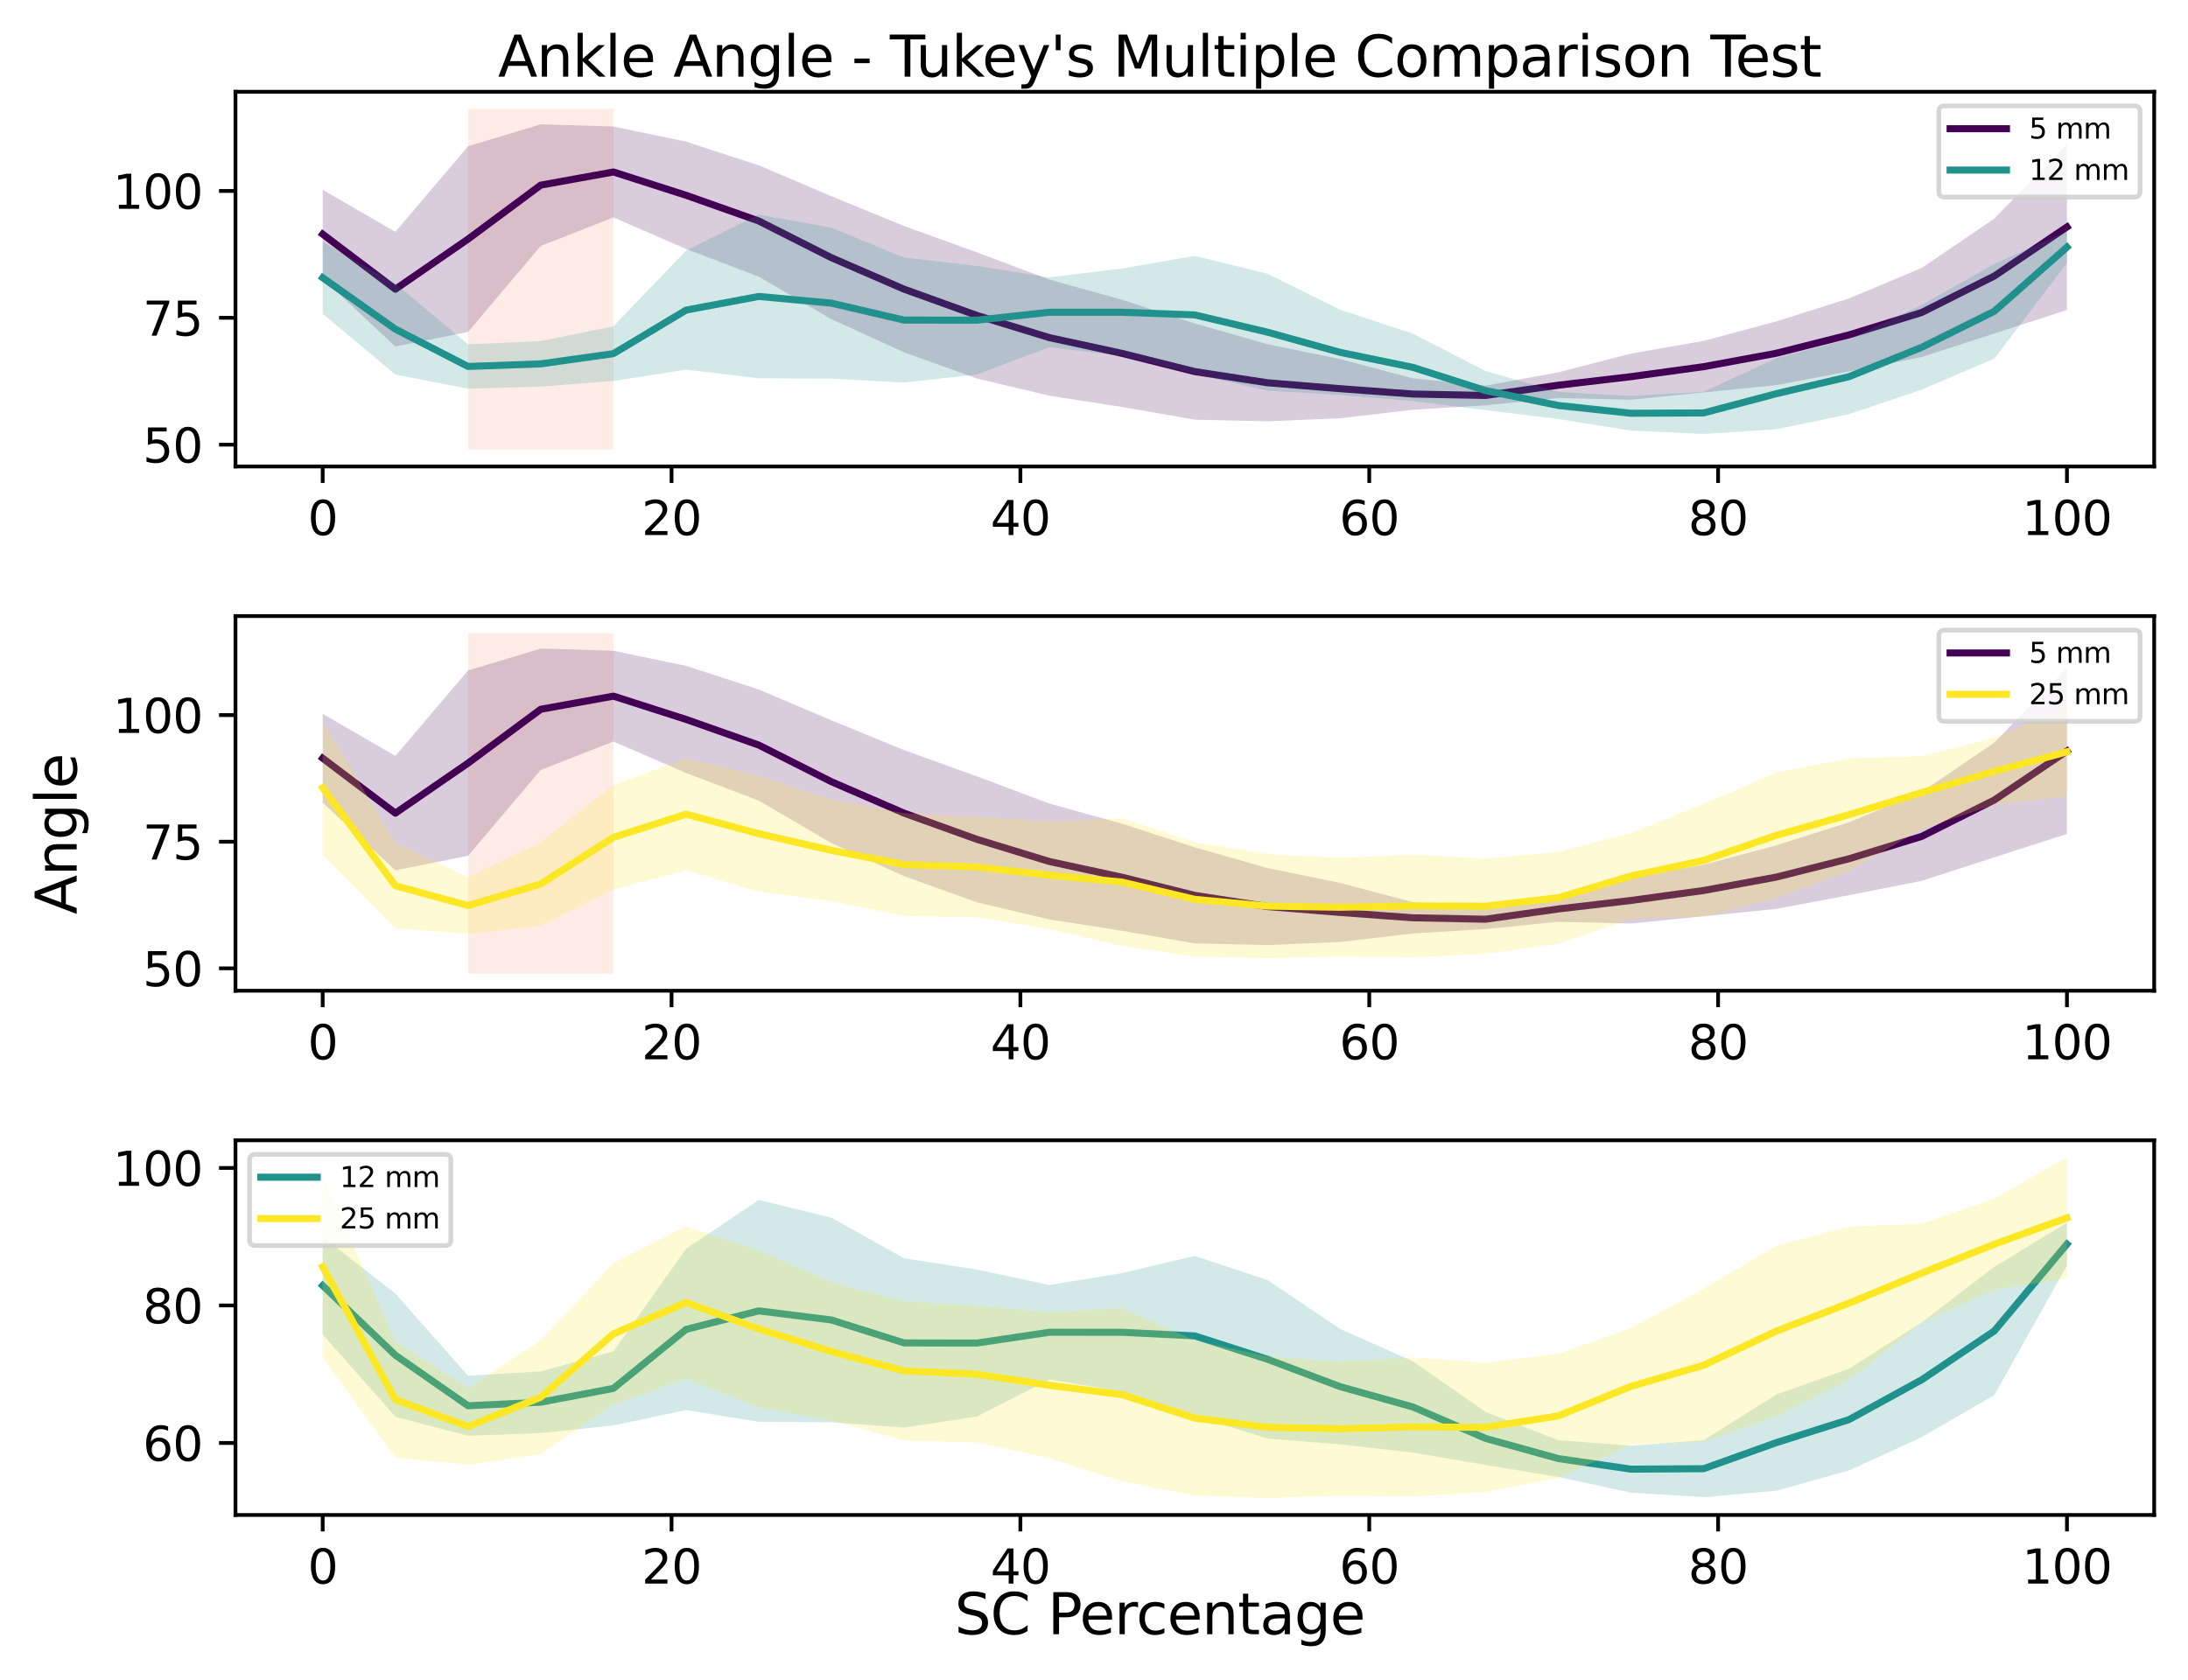 <?xml version="1.0" encoding="utf-8" standalone="no"?>
<!DOCTYPE svg PUBLIC "-//W3C//DTD SVG 1.1//EN"
  "http://www.w3.org/Graphics/SVG/1.1/DTD/svg11.dtd">
<svg xmlns:xlink="http://www.w3.org/1999/xlink" width="465.666pt" height="357.58pt" viewBox="0 0 465.666 357.58" xmlns="http://www.w3.org/2000/svg" version="1.1">
 <defs>
  <style type="text/css">*{stroke-linejoin: round; stroke-linecap: butt}</style>
 </defs>
 <g id="figure_1">
  <g id="patch_1">
   <path d="M 0 357.58 
L 465.666 357.58 
L 465.666 0 
L 0 0 
z
" style="fill: #ffffff"/>
  </g>
  <g id="axes_1">
   <g id="patch_2">
    <path d="M 50.116 99.301 
L 458.466 99.301 
L 458.466 19.541 
L 50.116 19.541 
z
" style="fill: #ffffff"/>
   </g>
   <g id="patch_3">
    <path d="M 99.613 95.675 
L 130.549 95.675 
L 130.549 23.166 
L 99.613 23.166 
z
" clip-path="url(#p02277bd7ed)" style="fill: #fe420f; opacity: 0.1"/>
   </g>
   <g id="line2d_1">
    <path d="M 68.677 49.852 
L 84.145 61.563 
L 99.613 50.895 
L 115.081 39.41 
L 130.549 36.609 
L 146.016 41.572 
L 161.484 47.043 
L 176.952 54.861 
L 192.42 61.561 
L 207.888 67.139 
L 223.355 71.881 
L 238.823 75.231 
L 254.291 79.101 
L 269.759 81.483 
L 285.227 82.741 
L 300.694 83.881 
L 316.162 84.182 
L 331.63 82.002 
L 347.098 80.183 
L 362.566 78.059 
L 378.033 75.201 
L 393.501 71.294 
L 408.969 66.529 
L 424.437 58.763 
L 439.905 48.317 
" clip-path="url(#p02277bd7ed)" style="fill: none; stroke: #440154; stroke-width: 1.5; stroke-linecap: square"/>
   </g>
   <g id="PolyCollection_1">
    <defs>
     <path id="m842afede71" d="M 68.677 -317.189 
L 68.677 -298.267 
L 84.145 -283.817 
L 99.613 -286.926 
L 115.081 -305.222 
L 130.549 -311.295 
L 146.016 -304.586 
L 161.484 -298.691 
L 176.952 -289.632 
L 192.42 -282.58 
L 207.888 -277.012 
L 223.355 -273.345 
L 238.823 -270.939 
L 254.291 -268.239 
L 269.759 -267.891 
L 285.227 -268.547 
L 300.694 -270.357 
L 316.162 -271.306 
L 331.63 -272.845 
L 347.098 -272.485 
L 362.566 -274.031 
L 378.033 -275.603 
L 393.501 -278.518 
L 408.969 -281.576 
L 424.437 -286.591 
L 439.905 -291.591 
L 439.905 -326.935 
L 439.905 -326.935 
L 424.437 -311.044 
L 408.969 -300.527 
L 393.501 -294.055 
L 378.033 -289.155 
L 362.566 -285.011 
L 347.098 -282.31 
L 331.63 -278.312 
L 316.162 -275.492 
L 300.694 -277.043 
L 285.227 -281.131 
L 269.759 -284.303 
L 254.291 -288.72 
L 238.823 -293.76 
L 223.355 -298.054 
L 207.888 -303.87 
L 192.42 -309.459 
L 176.952 -315.807 
L 161.484 -322.384 
L 146.016 -327.431 
L 130.549 -330.647 
L 115.081 -331.118 
L 99.613 -326.444 
L 84.145 -308.217 
L 68.677 -317.189 
z
"/>
    </defs>
    <g clip-path="url(#p02277bd7ed)">
     <use xlink:href="#m842afede71" x="0" y="357.58" style="fill: #440154; fill-opacity: 0.2"/>
    </g>
   </g>
   <g id="line2d_2">
    <path d="M 68.677 59.126 
L 84.145 70.067 
L 99.613 78.013 
L 115.081 77.457 
L 130.549 75.284 
L 146.016 66.016 
L 161.484 63.105 
L 176.952 64.536 
L 192.42 68.14 
L 207.888 68.162 
L 223.355 66.464 
L 238.823 66.471 
L 254.291 67.037 
L 269.759 70.714 
L 285.227 75.008 
L 300.694 78.201 
L 316.162 83.143 
L 331.63 86.311 
L 347.098 87.973 
L 362.566 87.902 
L 378.033 83.812 
L 393.501 80.192 
L 408.969 73.941 
L 424.437 66.263 
L 439.905 52.615 
" clip-path="url(#p02277bd7ed)" style="fill: none; stroke: #21918c; stroke-width: 1.5; stroke-linecap: square"/>
   </g>
   <g id="PolyCollection_2">
    <defs>
     <path id="m93f85b84b0" d="M 68.677 -306.133 
L 68.677 -290.777 
L 84.145 -277.835 
L 99.613 -274.844 
L 115.081 -275.279 
L 130.549 -276.478 
L 146.016 -278.888 
L 161.484 -277.045 
L 176.952 -276.98 
L 192.42 -276.139 
L 207.888 -277.87 
L 223.355 -283.689 
L 238.823 -281.799 
L 254.291 -277.97 
L 269.759 -274.417 
L 285.227 -273.504 
L 300.694 -272.209 
L 316.162 -270.264 
L 331.63 -268.381 
L 347.098 -265.918 
L 362.566 -265.201 
L 378.033 -266.208 
L 393.501 -269.402 
L 408.969 -274.626 
L 424.437 -281.234 
L 439.905 -301.606 
L 439.905 -308.324 
L 439.905 -308.324 
L 424.437 -301.402 
L 408.969 -292.652 
L 393.501 -285.374 
L 378.033 -281.329 
L 362.566 -274.157 
L 347.098 -273.296 
L 331.63 -274.159 
L 316.162 -278.61 
L 300.694 -286.55 
L 285.227 -291.64 
L 269.759 -299.317 
L 254.291 -303.118 
L 238.823 -300.42 
L 223.355 -298.543 
L 207.888 -300.968 
L 192.42 -302.743 
L 176.952 -309.11 
L 161.484 -311.905 
L 146.016 -304.241 
L 130.549 -288.116 
L 115.081 -284.968 
L 99.613 -284.29 
L 84.145 -297.191 
L 68.677 -306.133 
z
"/>
    </defs>
    <g clip-path="url(#p02277bd7ed)">
     <use xlink:href="#m93f85b84b0" x="0" y="357.58" style="fill: #21918c; fill-opacity: 0.2"/>
    </g>
   </g>
   <g id="matplotlib.axis_1">
    <g id="xtick_1">
     <g id="line2d_3">
      <defs>
       <path id="m60f0435aa8" d="M 0 0 
L 0 3.5 
" style="stroke: #000000; stroke-width: 0.8"/>
      </defs>
      <g>
       <use xlink:href="#m60f0435aa8" x="68.677" y="99.301" style="stroke: #000000; stroke-width: 0.8"/>
      </g>
     </g>
     <g id="text_1">
      <!-- 0 -->
      <g transform="translate(65.496 113.899) scale(0.1 -0.1)">
       <defs>
        <path id="DejaVuSans-30" d="M 2034 4250 
Q 1547 4250 1301 3770 
Q 1056 3291 1056 2328 
Q 1056 1369 1301 889 
Q 1547 409 2034 409 
Q 2525 409 2770 889 
Q 3016 1369 3016 2328 
Q 3016 3291 2770 3770 
Q 2525 4250 2034 4250 
z
M 2034 4750 
Q 2819 4750 3233 4129 
Q 3647 3509 3647 2328 
Q 3647 1150 3233 529 
Q 2819 -91 2034 -91 
Q 1250 -91 836 529 
Q 422 1150 422 2328 
Q 422 3509 836 4129 
Q 1250 4750 2034 4750 
z
" transform="scale(0.016)"/>
       </defs>
       <use xlink:href="#DejaVuSans-30"/>
      </g>
     </g>
    </g>
    <g id="xtick_2">
     <g id="line2d_4">
      <g>
       <use xlink:href="#m60f0435aa8" x="142.923" y="99.301" style="stroke: #000000; stroke-width: 0.8"/>
      </g>
     </g>
     <g id="text_2">
      <!-- 20 -->
      <g transform="translate(136.56 113.899) scale(0.1 -0.1)">
       <defs>
        <path id="DejaVuSans-32" d="M 1228 531 
L 3431 531 
L 3431 0 
L 469 0 
L 469 531 
Q 828 903 1448 1529 
Q 2069 2156 2228 2338 
Q 2531 2678 2651 2914 
Q 2772 3150 2772 3378 
Q 2772 3750 2511 3984 
Q 2250 4219 1831 4219 
Q 1534 4219 1204 4116 
Q 875 4013 500 3803 
L 500 4441 
Q 881 4594 1212 4672 
Q 1544 4750 1819 4750 
Q 2544 4750 2975 4387 
Q 3406 4025 3406 3419 
Q 3406 3131 3298 2873 
Q 3191 2616 2906 2266 
Q 2828 2175 2409 1742 
Q 1991 1309 1228 531 
z
" transform="scale(0.016)"/>
       </defs>
       <use xlink:href="#DejaVuSans-32"/>
       <use xlink:href="#DejaVuSans-30" x="63.623"/>
      </g>
     </g>
    </g>
    <g id="xtick_3">
     <g id="line2d_5">
      <g>
       <use xlink:href="#m60f0435aa8" x="217.168" y="99.301" style="stroke: #000000; stroke-width: 0.8"/>
      </g>
     </g>
     <g id="text_3">
      <!-- 40 -->
      <g transform="translate(210.806 113.899) scale(0.1 -0.1)">
       <defs>
        <path id="DejaVuSans-34" d="M 2419 4116 
L 825 1625 
L 2419 1625 
L 2419 4116 
z
M 2253 4666 
L 3047 4666 
L 3047 1625 
L 3713 1625 
L 3713 1100 
L 3047 1100 
L 3047 0 
L 2419 0 
L 2419 1100 
L 313 1100 
L 313 1709 
L 2253 4666 
z
" transform="scale(0.016)"/>
       </defs>
       <use xlink:href="#DejaVuSans-34"/>
       <use xlink:href="#DejaVuSans-30" x="63.623"/>
      </g>
     </g>
    </g>
    <g id="xtick_4">
     <g id="line2d_6">
      <g>
       <use xlink:href="#m60f0435aa8" x="291.414" y="99.301" style="stroke: #000000; stroke-width: 0.8"/>
      </g>
     </g>
     <g id="text_4">
      <!-- 60 -->
      <g transform="translate(285.051 113.899) scale(0.1 -0.1)">
       <defs>
        <path id="DejaVuSans-36" d="M 2113 2584 
Q 1688 2584 1439 2293 
Q 1191 2003 1191 1497 
Q 1191 994 1439 701 
Q 1688 409 2113 409 
Q 2538 409 2786 701 
Q 3034 994 3034 1497 
Q 3034 2003 2786 2293 
Q 2538 2584 2113 2584 
z
M 3366 4563 
L 3366 3988 
Q 3128 4100 2886 4159 
Q 2644 4219 2406 4219 
Q 1781 4219 1451 3797 
Q 1122 3375 1075 2522 
Q 1259 2794 1537 2939 
Q 1816 3084 2150 3084 
Q 2853 3084 3261 2657 
Q 3669 2231 3669 1497 
Q 3669 778 3244 343 
Q 2819 -91 2113 -91 
Q 1303 -91 875 529 
Q 447 1150 447 2328 
Q 447 3434 972 4092 
Q 1497 4750 2381 4750 
Q 2619 4750 2861 4703 
Q 3103 4656 3366 4563 
z
" transform="scale(0.016)"/>
       </defs>
       <use xlink:href="#DejaVuSans-36"/>
       <use xlink:href="#DejaVuSans-30" x="63.623"/>
      </g>
     </g>
    </g>
    <g id="xtick_5">
     <g id="line2d_7">
      <g>
       <use xlink:href="#m60f0435aa8" x="365.659" y="99.301" style="stroke: #000000; stroke-width: 0.8"/>
      </g>
     </g>
     <g id="text_5">
      <!-- 80 -->
      <g transform="translate(359.297 113.899) scale(0.1 -0.1)">
       <defs>
        <path id="DejaVuSans-38" d="M 2034 2216 
Q 1584 2216 1326 1975 
Q 1069 1734 1069 1313 
Q 1069 891 1326 650 
Q 1584 409 2034 409 
Q 2484 409 2743 651 
Q 3003 894 3003 1313 
Q 3003 1734 2745 1975 
Q 2488 2216 2034 2216 
z
M 1403 2484 
Q 997 2584 770 2862 
Q 544 3141 544 3541 
Q 544 4100 942 4425 
Q 1341 4750 2034 4750 
Q 2731 4750 3128 4425 
Q 3525 4100 3525 3541 
Q 3525 3141 3298 2862 
Q 3072 2584 2669 2484 
Q 3125 2378 3379 2068 
Q 3634 1759 3634 1313 
Q 3634 634 3220 271 
Q 2806 -91 2034 -91 
Q 1263 -91 848 271 
Q 434 634 434 1313 
Q 434 1759 690 2068 
Q 947 2378 1403 2484 
z
M 1172 3481 
Q 1172 3119 1398 2916 
Q 1625 2713 2034 2713 
Q 2441 2713 2670 2916 
Q 2900 3119 2900 3481 
Q 2900 3844 2670 4047 
Q 2441 4250 2034 4250 
Q 1625 4250 1398 4047 
Q 1172 3844 1172 3481 
z
" transform="scale(0.016)"/>
       </defs>
       <use xlink:href="#DejaVuSans-38"/>
       <use xlink:href="#DejaVuSans-30" x="63.623"/>
      </g>
     </g>
    </g>
    <g id="xtick_6">
     <g id="line2d_8">
      <g>
       <use xlink:href="#m60f0435aa8" x="439.905" y="99.301" style="stroke: #000000; stroke-width: 0.8"/>
      </g>
     </g>
     <g id="text_6">
      <!-- 100 -->
      <g transform="translate(430.361 113.899) scale(0.1 -0.1)">
       <defs>
        <path id="DejaVuSans-31" d="M 794 531 
L 1825 531 
L 1825 4091 
L 703 3866 
L 703 4441 
L 1819 4666 
L 2450 4666 
L 2450 531 
L 3481 531 
L 3481 0 
L 794 0 
L 794 531 
z
" transform="scale(0.016)"/>
       </defs>
       <use xlink:href="#DejaVuSans-31"/>
       <use xlink:href="#DejaVuSans-30" x="63.623"/>
       <use xlink:href="#DejaVuSans-30" x="127.246"/>
      </g>
     </g>
    </g>
   </g>
   <g id="matplotlib.axis_2">
    <g id="ytick_1">
     <g id="line2d_9">
      <defs>
       <path id="m249245bdb2" d="M 0 0 
L -3.5 0 
" style="stroke: #000000; stroke-width: 0.8"/>
      </defs>
      <g>
       <use xlink:href="#m249245bdb2" x="50.116" y="94.659" style="stroke: #000000; stroke-width: 0.8"/>
      </g>
     </g>
     <g id="text_7">
      <!-- 50 -->
      <g transform="translate(30.391 98.458) scale(0.1 -0.1)">
       <defs>
        <path id="DejaVuSans-35" d="M 691 4666 
L 3169 4666 
L 3169 4134 
L 1269 4134 
L 1269 2991 
Q 1406 3038 1543 3061 
Q 1681 3084 1819 3084 
Q 2600 3084 3056 2656 
Q 3513 2228 3513 1497 
Q 3513 744 3044 326 
Q 2575 -91 1722 -91 
Q 1428 -91 1123 -41 
Q 819 9 494 109 
L 494 744 
Q 775 591 1075 516 
Q 1375 441 1709 441 
Q 2250 441 2565 725 
Q 2881 1009 2881 1497 
Q 2881 1984 2565 2268 
Q 2250 2553 1709 2553 
Q 1456 2553 1204 2497 
Q 953 2441 691 2322 
L 691 4666 
z
" transform="scale(0.016)"/>
       </defs>
       <use xlink:href="#DejaVuSans-35"/>
       <use xlink:href="#DejaVuSans-30" x="63.623"/>
      </g>
     </g>
    </g>
    <g id="ytick_2">
     <g id="line2d_10">
      <g>
       <use xlink:href="#m249245bdb2" x="50.116" y="67.654" style="stroke: #000000; stroke-width: 0.8"/>
      </g>
     </g>
     <g id="text_8">
      <!-- 75 -->
      <g transform="translate(30.391 71.453) scale(0.1 -0.1)">
       <defs>
        <path id="DejaVuSans-37" d="M 525 4666 
L 3525 4666 
L 3525 4397 
L 1831 0 
L 1172 0 
L 2766 4134 
L 525 4134 
L 525 4666 
z
" transform="scale(0.016)"/>
       </defs>
       <use xlink:href="#DejaVuSans-37"/>
       <use xlink:href="#DejaVuSans-35" x="63.623"/>
      </g>
     </g>
    </g>
    <g id="ytick_3">
     <g id="line2d_11">
      <g>
       <use xlink:href="#m249245bdb2" x="50.116" y="40.649" style="stroke: #000000; stroke-width: 0.8"/>
      </g>
     </g>
     <g id="text_9">
      <!-- 100 -->
      <g transform="translate(24.029 44.448) scale(0.1 -0.1)">
       <use xlink:href="#DejaVuSans-31"/>
       <use xlink:href="#DejaVuSans-30" x="63.623"/>
       <use xlink:href="#DejaVuSans-30" x="127.246"/>
      </g>
     </g>
    </g>
   </g>
   <g id="patch_4">
    <path d="M 50.116 99.301 
L 50.116 19.541 
" style="fill: none; stroke: #000000; stroke-width: 0.8; stroke-linejoin: miter; stroke-linecap: square"/>
   </g>
   <g id="patch_5">
    <path d="M 458.466 99.301 
L 458.466 19.541 
" style="fill: none; stroke: #000000; stroke-width: 0.8; stroke-linejoin: miter; stroke-linecap: square"/>
   </g>
   <g id="patch_6">
    <path d="M 50.116 99.301 
L 458.466 99.301 
" style="fill: none; stroke: #000000; stroke-width: 0.8; stroke-linejoin: miter; stroke-linecap: square"/>
   </g>
   <g id="patch_7">
    <path d="M 50.116 19.541 
L 458.466 19.541 
" style="fill: none; stroke: #000000; stroke-width: 0.8; stroke-linejoin: miter; stroke-linecap: square"/>
   </g>
   <g id="legend_1">
    <g id="patch_8">
     <path d="M 413.835 41.955 
L 454.266 41.955 
Q 455.466 41.955 455.466 40.755 
L 455.466 23.741 
Q 455.466 22.541 454.266 22.541 
L 413.835 22.541 
Q 412.635 22.541 412.635 23.741 
L 412.635 40.755 
Q 412.635 41.955 413.835 41.955 
z
" style="fill: #ffffff; opacity: 0.8; stroke: #cccccc; stroke-linejoin: miter"/>
    </g>
    <g id="line2d_12">
     <path d="M 415.035 27.4 
L 421.035 27.4 
L 427.035 27.4 
" style="fill: none; stroke: #440154; stroke-width: 1.5; stroke-linecap: square"/>
    </g>
    <g id="text_10">
     <!-- 5 mm -->
     <g transform="translate(431.835 29.5) scale(0.06 -0.06)">
      <defs>
       <path id="DejaVuSans-20" transform="scale(0.016)"/>
       <path id="DejaVuSans-6d" d="M 3328 2828 
Q 3544 3216 3844 3400 
Q 4144 3584 4550 3584 
Q 5097 3584 5394 3201 
Q 5691 2819 5691 2113 
L 5691 0 
L 5113 0 
L 5113 2094 
Q 5113 2597 4934 2840 
Q 4756 3084 4391 3084 
Q 3944 3084 3684 2787 
Q 3425 2491 3425 1978 
L 3425 0 
L 2847 0 
L 2847 2094 
Q 2847 2600 2669 2842 
Q 2491 3084 2119 3084 
Q 1678 3084 1418 2786 
Q 1159 2488 1159 1978 
L 1159 0 
L 581 0 
L 581 3500 
L 1159 3500 
L 1159 2956 
Q 1356 3278 1631 3431 
Q 1906 3584 2284 3584 
Q 2666 3584 2933 3390 
Q 3200 3197 3328 2828 
z
" transform="scale(0.016)"/>
      </defs>
      <use xlink:href="#DejaVuSans-35"/>
      <use xlink:href="#DejaVuSans-20" x="63.623"/>
      <use xlink:href="#DejaVuSans-6d" x="95.41"/>
      <use xlink:href="#DejaVuSans-6d" x="192.822"/>
     </g>
    </g>
    <g id="line2d_13">
     <path d="M 415.035 36.207 
L 421.035 36.207 
L 427.035 36.207 
" style="fill: none; stroke: #21918c; stroke-width: 1.5; stroke-linecap: square"/>
    </g>
    <g id="text_11">
     <!-- 12 mm -->
     <g transform="translate(431.835 38.307) scale(0.06 -0.06)">
      <use xlink:href="#DejaVuSans-31"/>
      <use xlink:href="#DejaVuSans-32" x="63.623"/>
      <use xlink:href="#DejaVuSans-20" x="127.246"/>
      <use xlink:href="#DejaVuSans-6d" x="159.033"/>
      <use xlink:href="#DejaVuSans-6d" x="256.445"/>
     </g>
    </g>
   </g>
  </g>
  <g id="axes_2">
   <g id="patch_9">
    <path d="M 50.116 210.901 
L 458.466 210.901 
L 458.466 131.141 
L 50.116 131.141 
z
" style="fill: #ffffff"/>
   </g>
   <g id="patch_10">
    <path d="M 99.613 207.275 
L 130.549 207.275 
L 130.549 134.766 
L 99.613 134.766 
z
" clip-path="url(#p7299b41575)" style="fill: #fe420f; opacity: 0.1"/>
   </g>
   <g id="line2d_14">
    <path d="M 68.677 161.411 
L 84.145 173.101 
L 99.613 162.452 
L 115.081 150.987 
L 130.549 148.191 
L 146.016 153.145 
L 161.484 158.607 
L 176.952 166.41 
L 192.42 173.099 
L 207.888 178.667 
L 223.355 183.4 
L 238.823 186.745 
L 254.291 190.608 
L 269.759 192.986 
L 285.227 194.242 
L 300.694 195.379 
L 316.162 195.679 
L 331.63 193.504 
L 347.098 191.688 
L 362.566 189.568 
L 378.033 186.715 
L 393.501 182.815 
L 408.969 178.058 
L 424.437 170.305 
L 439.905 159.879 
" clip-path="url(#p7299b41575)" style="fill: none; stroke: #440154; stroke-width: 1.5; stroke-linecap: square"/>
   </g>
   <g id="PolyCollection_3">
    <defs>
     <path id="m3bfdb75487" d="M 68.677 -205.614 
L 68.677 -186.725 
L 84.145 -172.301 
L 99.613 -175.404 
L 115.081 -193.668 
L 130.549 -199.73 
L 146.016 -193.033 
L 161.484 -187.148 
L 176.952 -178.106 
L 192.42 -171.066 
L 207.888 -165.508 
L 223.355 -161.848 
L 238.823 -159.446 
L 254.291 -156.75 
L 269.759 -156.403 
L 285.227 -157.058 
L 300.694 -158.865 
L 316.162 -159.811 
L 331.63 -161.348 
L 347.098 -160.989 
L 362.566 -162.532 
L 378.033 -164.101 
L 393.501 -167.011 
L 408.969 -170.064 
L 424.437 -175.07 
L 439.905 -180.061 
L 439.905 -215.343 
L 439.905 -215.343 
L 424.437 -199.48 
L 408.969 -188.981 
L 393.501 -182.52 
L 378.033 -177.63 
L 362.566 -173.493 
L 347.098 -170.797 
L 331.63 -166.805 
L 316.162 -163.991 
L 300.694 -165.538 
L 285.227 -169.62 
L 269.759 -172.786 
L 254.291 -177.196 
L 238.823 -182.226 
L 223.355 -186.513 
L 207.888 -192.319 
L 192.42 -197.897 
L 176.952 -204.234 
L 161.484 -210.799 
L 146.016 -215.837 
L 130.549 -219.048 
L 115.081 -219.518 
L 99.613 -214.852 
L 84.145 -196.658 
L 68.677 -205.614 
z
"/>
    </defs>
    <g clip-path="url(#p7299b41575)">
     <use xlink:href="#m3bfdb75487" x="0" y="357.58" style="fill: #440154; fill-opacity: 0.2"/>
    </g>
   </g>
   <g id="line2d_15">
    <path d="M 68.677 167.725 
L 84.145 188.553 
L 99.613 192.771 
L 115.081 188.174 
L 130.549 178.243 
L 146.016 173.321 
L 161.484 177.473 
L 176.952 181.025 
L 192.42 184.052 
L 207.888 184.572 
L 223.355 186.313 
L 238.823 187.781 
L 254.291 191.455 
L 269.759 192.89 
L 285.227 193.133 
L 300.694 192.839 
L 316.162 192.904 
L 331.63 191.112 
L 347.098 186.482 
L 362.566 183.166 
L 378.033 177.82 
L 393.501 173.431 
L 408.969 168.721 
L 424.437 164.186 
L 439.905 160.047 
" clip-path="url(#p7299b41575)" style="fill: none; stroke: #fde725; stroke-width: 1.5; stroke-linecap: square"/>
   </g>
   <g id="PolyCollection_4">
    <defs>
     <path id="m9d8d30ab84" d="M 68.677 -204.088 
L 68.677 -175.622 
L 84.145 -159.93 
L 99.613 -158.781 
L 115.081 -160.519 
L 130.549 -168.231 
L 146.016 -172.35 
L 161.484 -167.757 
L 176.952 -165.733 
L 192.42 -162.598 
L 207.888 -162.308 
L 223.355 -159.824 
L 238.823 -156.212 
L 254.291 -153.963 
L 269.759 -153.601 
L 285.227 -153.951 
L 300.694 -153.828 
L 316.162 -154.528 
L 331.63 -156.703 
L 347.098 -161.976 
L 362.566 -162.404 
L 378.033 -166.391 
L 393.501 -172.129 
L 408.969 -181.111 
L 424.437 -186.254 
L 439.905 -188.042 
L 439.905 -207.025 
L 439.905 -207.025 
L 424.437 -200.534 
L 408.969 -196.607 
L 393.501 -196.169 
L 378.033 -193.131 
L 362.566 -186.425 
L 347.098 -180.221 
L 331.63 -176.233 
L 316.162 -174.824 
L 300.694 -175.655 
L 285.227 -174.944 
L 269.759 -175.779 
L 254.291 -178.288 
L 238.823 -183.387 
L 223.355 -182.71 
L 207.888 -183.709 
L 192.42 -184.459 
L 176.952 -187.378 
L 161.484 -192.457 
L 146.016 -196.169 
L 130.549 -190.444 
L 115.081 -178.294 
L 99.613 -170.838 
L 84.145 -178.125 
L 68.677 -204.088 
z
"/>
    </defs>
    <g clip-path="url(#p7299b41575)">
     <use xlink:href="#m9d8d30ab84" x="0" y="357.58" style="fill: #fde725; fill-opacity: 0.2"/>
    </g>
   </g>
   <g id="matplotlib.axis_3">
    <g id="xtick_7">
     <g id="line2d_16">
      <g>
       <use xlink:href="#m60f0435aa8" x="68.677" y="210.901" style="stroke: #000000; stroke-width: 0.8"/>
      </g>
     </g>
     <g id="text_12">
      <!-- 0 -->
      <g transform="translate(65.496 225.499) scale(0.1 -0.1)">
       <use xlink:href="#DejaVuSans-30"/>
      </g>
     </g>
    </g>
    <g id="xtick_8">
     <g id="line2d_17">
      <g>
       <use xlink:href="#m60f0435aa8" x="142.923" y="210.901" style="stroke: #000000; stroke-width: 0.8"/>
      </g>
     </g>
     <g id="text_13">
      <!-- 20 -->
      <g transform="translate(136.56 225.499) scale(0.1 -0.1)">
       <use xlink:href="#DejaVuSans-32"/>
       <use xlink:href="#DejaVuSans-30" x="63.623"/>
      </g>
     </g>
    </g>
    <g id="xtick_9">
     <g id="line2d_18">
      <g>
       <use xlink:href="#m60f0435aa8" x="217.168" y="210.901" style="stroke: #000000; stroke-width: 0.8"/>
      </g>
     </g>
     <g id="text_14">
      <!-- 40 -->
      <g transform="translate(210.806 225.499) scale(0.1 -0.1)">
       <use xlink:href="#DejaVuSans-34"/>
       <use xlink:href="#DejaVuSans-30" x="63.623"/>
      </g>
     </g>
    </g>
    <g id="xtick_10">
     <g id="line2d_19">
      <g>
       <use xlink:href="#m60f0435aa8" x="291.414" y="210.901" style="stroke: #000000; stroke-width: 0.8"/>
      </g>
     </g>
     <g id="text_15">
      <!-- 60 -->
      <g transform="translate(285.051 225.499) scale(0.1 -0.1)">
       <use xlink:href="#DejaVuSans-36"/>
       <use xlink:href="#DejaVuSans-30" x="63.623"/>
      </g>
     </g>
    </g>
    <g id="xtick_11">
     <g id="line2d_20">
      <g>
       <use xlink:href="#m60f0435aa8" x="365.659" y="210.901" style="stroke: #000000; stroke-width: 0.8"/>
      </g>
     </g>
     <g id="text_16">
      <!-- 80 -->
      <g transform="translate(359.297 225.499) scale(0.1 -0.1)">
       <use xlink:href="#DejaVuSans-38"/>
       <use xlink:href="#DejaVuSans-30" x="63.623"/>
      </g>
     </g>
    </g>
    <g id="xtick_12">
     <g id="line2d_21">
      <g>
       <use xlink:href="#m60f0435aa8" x="439.905" y="210.901" style="stroke: #000000; stroke-width: 0.8"/>
      </g>
     </g>
     <g id="text_17">
      <!-- 100 -->
      <g transform="translate(430.361 225.499) scale(0.1 -0.1)">
       <use xlink:href="#DejaVuSans-31"/>
       <use xlink:href="#DejaVuSans-30" x="63.623"/>
       <use xlink:href="#DejaVuSans-30" x="127.246"/>
      </g>
     </g>
    </g>
   </g>
   <g id="matplotlib.axis_4">
    <g id="ytick_4">
     <g id="line2d_22">
      <g>
       <use xlink:href="#m249245bdb2" x="50.116" y="206.138" style="stroke: #000000; stroke-width: 0.8"/>
      </g>
     </g>
     <g id="text_18">
      <!-- 50 -->
      <g transform="translate(30.391 209.937) scale(0.1 -0.1)">
       <use xlink:href="#DejaVuSans-35"/>
       <use xlink:href="#DejaVuSans-30" x="63.623"/>
      </g>
     </g>
    </g>
    <g id="ytick_5">
     <g id="line2d_23">
      <g>
       <use xlink:href="#m249245bdb2" x="50.116" y="179.181" style="stroke: #000000; stroke-width: 0.8"/>
      </g>
     </g>
     <g id="text_19">
      <!-- 75 -->
      <g transform="translate(30.391 182.98) scale(0.1 -0.1)">
       <use xlink:href="#DejaVuSans-37"/>
       <use xlink:href="#DejaVuSans-35" x="63.623"/>
      </g>
     </g>
    </g>
    <g id="ytick_6">
     <g id="line2d_24">
      <g>
       <use xlink:href="#m249245bdb2" x="50.116" y="152.223" style="stroke: #000000; stroke-width: 0.8"/>
      </g>
     </g>
     <g id="text_20">
      <!-- 100 -->
      <g transform="translate(24.029 156.023) scale(0.1 -0.1)">
       <use xlink:href="#DejaVuSans-31"/>
       <use xlink:href="#DejaVuSans-30" x="63.623"/>
       <use xlink:href="#DejaVuSans-30" x="127.246"/>
      </g>
     </g>
    </g>
   </g>
   <g id="patch_11">
    <path d="M 50.116 210.901 
L 50.116 131.141 
" style="fill: none; stroke: #000000; stroke-width: 0.8; stroke-linejoin: miter; stroke-linecap: square"/>
   </g>
   <g id="patch_12">
    <path d="M 458.466 210.901 
L 458.466 131.141 
" style="fill: none; stroke: #000000; stroke-width: 0.8; stroke-linejoin: miter; stroke-linecap: square"/>
   </g>
   <g id="patch_13">
    <path d="M 50.116 210.901 
L 458.466 210.901 
" style="fill: none; stroke: #000000; stroke-width: 0.8; stroke-linejoin: miter; stroke-linecap: square"/>
   </g>
   <g id="patch_14">
    <path d="M 50.116 131.141 
L 458.466 131.141 
" style="fill: none; stroke: #000000; stroke-width: 0.8; stroke-linejoin: miter; stroke-linecap: square"/>
   </g>
   <g id="legend_2">
    <g id="patch_15">
     <path d="M 413.835 153.555 
L 454.266 153.555 
Q 455.466 153.555 455.466 152.355 
L 455.466 135.341 
Q 455.466 134.141 454.266 134.141 
L 413.835 134.141 
Q 412.635 134.141 412.635 135.341 
L 412.635 152.355 
Q 412.635 153.555 413.835 153.555 
z
" style="fill: #ffffff; opacity: 0.8; stroke: #cccccc; stroke-linejoin: miter"/>
    </g>
    <g id="line2d_25">
     <path d="M 415.035 139 
L 421.035 139 
L 427.035 139 
" style="fill: none; stroke: #440154; stroke-width: 1.5; stroke-linecap: square"/>
    </g>
    <g id="text_21">
     <!-- 5 mm -->
     <g transform="translate(431.835 141.1) scale(0.06 -0.06)">
      <use xlink:href="#DejaVuSans-35"/>
      <use xlink:href="#DejaVuSans-20" x="63.623"/>
      <use xlink:href="#DejaVuSans-6d" x="95.41"/>
      <use xlink:href="#DejaVuSans-6d" x="192.822"/>
     </g>
    </g>
    <g id="line2d_26">
     <path d="M 415.035 147.807 
L 421.035 147.807 
L 427.035 147.807 
" style="fill: none; stroke: #fde725; stroke-width: 1.5; stroke-linecap: square"/>
    </g>
    <g id="text_22">
     <!-- 25 mm -->
     <g transform="translate(431.835 149.907) scale(0.06 -0.06)">
      <use xlink:href="#DejaVuSans-32"/>
      <use xlink:href="#DejaVuSans-35" x="63.623"/>
      <use xlink:href="#DejaVuSans-20" x="127.246"/>
      <use xlink:href="#DejaVuSans-6d" x="159.033"/>
      <use xlink:href="#DejaVuSans-6d" x="256.445"/>
     </g>
    </g>
   </g>
  </g>
  <g id="axes_3">
   <g id="patch_16">
    <path d="M 50.116 322.501 
L 458.466 322.501 
L 458.466 242.741 
L 50.116 242.741 
z
" style="fill: #ffffff"/>
   </g>
   <g id="line2d_27">
    <path d="M 68.677 273.663 
L 84.145 288.487 
L 99.613 299.253 
L 115.081 298.499 
L 130.549 295.555 
L 146.016 282.998 
L 161.484 279.055 
L 176.952 280.993 
L 192.42 285.876 
L 207.888 285.906 
L 223.355 283.606 
L 238.823 283.615 
L 254.291 284.381 
L 269.759 289.363 
L 285.227 295.182 
L 300.694 299.508 
L 316.162 306.203 
L 331.63 310.494 
L 347.098 312.747 
L 362.566 312.65 
L 378.033 307.109 
L 393.501 302.205 
L 408.969 293.736 
L 424.437 283.333 
L 439.905 264.842 
" clip-path="url(#p8148768118)" style="fill: none; stroke: #21918c; stroke-width: 1.5; stroke-linecap: square"/>
   </g>
   <g id="PolyCollection_5">
    <defs>
     <path id="m2aef743deb" d="M 68.677 -94.32 
L 68.677 -73.515 
L 84.145 -55.981 
L 99.613 -51.929 
L 115.081 -52.518 
L 130.549 -54.142 
L 146.016 -57.407 
L 161.484 -54.91 
L 176.952 -54.822 
L 192.42 -53.683 
L 207.888 -56.027 
L 223.355 -63.912 
L 238.823 -61.351 
L 254.291 -56.163 
L 269.759 -51.35 
L 285.227 -50.113 
L 300.694 -48.358 
L 316.162 -45.723 
L 331.63 -43.172 
L 347.098 -39.835 
L 362.566 -38.864 
L 378.033 -40.228 
L 393.501 -44.555 
L 408.969 -51.633 
L 424.437 -60.586 
L 439.905 -88.187 
L 439.905 -97.289 
L 439.905 -97.289 
L 424.437 -87.91 
L 408.969 -76.055 
L 393.501 -66.195 
L 378.033 -60.715 
L 362.566 -50.997 
L 347.098 -49.831 
L 331.63 -51 
L 316.162 -57.031 
L 300.694 -67.787 
L 285.227 -74.685 
L 269.759 -85.085 
L 254.291 -90.235 
L 238.823 -86.58 
L 223.355 -84.037 
L 207.888 -87.322 
L 192.42 -89.726 
L 176.952 -98.353 
L 161.484 -102.141 
L 146.016 -91.757 
L 130.549 -69.909 
L 115.081 -65.645 
L 99.613 -64.726 
L 84.145 -82.206 
L 68.677 -94.32 
z
"/>
    </defs>
    <g clip-path="url(#p8148768118)">
     <use xlink:href="#m2aef743deb" x="0" y="357.58" style="fill: #21918c; fill-opacity: 0.2"/>
    </g>
   </g>
   <g id="line2d_28">
    <path d="M 68.677 269.67 
L 84.145 297.938 
L 99.613 303.663 
L 115.081 297.424 
L 130.549 283.945 
L 146.016 277.264 
L 161.484 282.9 
L 176.952 287.721 
L 192.42 291.829 
L 207.888 292.535 
L 223.355 294.898 
L 238.823 296.889 
L 254.291 301.877 
L 269.759 303.825 
L 285.227 304.154 
L 300.694 303.755 
L 316.162 303.844 
L 331.63 301.411 
L 347.098 295.127 
L 362.566 290.627 
L 378.033 283.37 
L 393.501 277.414 
L 408.969 271.021 
L 424.437 264.866 
L 439.905 259.248 
" clip-path="url(#p8148768118)" style="fill: none; stroke: #fde725; stroke-width: 1.5; stroke-linecap: square"/>
   </g>
   <g id="PolyCollection_6">
    <defs>
     <path id="m83dad7b109" d="M 68.677 -107.229 
L 68.677 -68.593 
L 84.145 -47.295 
L 99.613 -45.735 
L 115.081 -48.094 
L 130.549 -58.562 
L 146.016 -64.153 
L 161.484 -57.918 
L 176.952 -55.171 
L 192.42 -50.916 
L 207.888 -50.523 
L 223.355 -47.152 
L 238.823 -42.25 
L 254.291 -39.196 
L 269.759 -38.705 
L 285.227 -39.18 
L 300.694 -39.013 
L 316.162 -39.964 
L 331.63 -42.916 
L 347.098 -50.072 
L 362.566 -50.653 
L 378.033 -56.064 
L 393.501 -63.852 
L 408.969 -76.044 
L 424.437 -83.024 
L 439.905 -85.45 
L 439.905 -111.214 
L 439.905 -111.214 
L 424.437 -102.405 
L 408.969 -97.075 
L 393.501 -96.481 
L 378.033 -92.357 
L 362.566 -83.255 
L 347.098 -74.835 
L 331.63 -69.422 
L 316.162 -67.51 
L 300.694 -68.637 
L 285.227 -67.673 
L 269.759 -68.806 
L 254.291 -72.211 
L 238.823 -79.132 
L 223.355 -78.213 
L 207.888 -79.569 
L 192.42 -80.587 
L 176.952 -84.548 
L 161.484 -91.442 
L 146.016 -96.48 
L 130.549 -88.709 
L 115.081 -72.219 
L 99.613 -62.1 
L 84.145 -71.99 
L 68.677 -107.229 
z
"/>
    </defs>
    <g clip-path="url(#p8148768118)">
     <use xlink:href="#m83dad7b109" x="0" y="357.58" style="fill: #fde725; fill-opacity: 0.2"/>
    </g>
   </g>
   <g id="matplotlib.axis_5">
    <g id="xtick_13">
     <g id="line2d_29">
      <g>
       <use xlink:href="#m60f0435aa8" x="68.677" y="322.501" style="stroke: #000000; stroke-width: 0.8"/>
      </g>
     </g>
     <g id="text_23">
      <!-- 0 -->
      <g transform="translate(65.496 337.099) scale(0.1 -0.1)">
       <use xlink:href="#DejaVuSans-30"/>
      </g>
     </g>
    </g>
    <g id="xtick_14">
     <g id="line2d_30">
      <g>
       <use xlink:href="#m60f0435aa8" x="142.923" y="322.501" style="stroke: #000000; stroke-width: 0.8"/>
      </g>
     </g>
     <g id="text_24">
      <!-- 20 -->
      <g transform="translate(136.56 337.099) scale(0.1 -0.1)">
       <use xlink:href="#DejaVuSans-32"/>
       <use xlink:href="#DejaVuSans-30" x="63.623"/>
      </g>
     </g>
    </g>
    <g id="xtick_15">
     <g id="line2d_31">
      <g>
       <use xlink:href="#m60f0435aa8" x="217.168" y="322.501" style="stroke: #000000; stroke-width: 0.8"/>
      </g>
     </g>
     <g id="text_25">
      <!-- 40 -->
      <g transform="translate(210.806 337.099) scale(0.1 -0.1)">
       <use xlink:href="#DejaVuSans-34"/>
       <use xlink:href="#DejaVuSans-30" x="63.623"/>
      </g>
     </g>
    </g>
    <g id="xtick_16">
     <g id="line2d_32">
      <g>
       <use xlink:href="#m60f0435aa8" x="291.414" y="322.501" style="stroke: #000000; stroke-width: 0.8"/>
      </g>
     </g>
     <g id="text_26">
      <!-- 60 -->
      <g transform="translate(285.051 337.099) scale(0.1 -0.1)">
       <use xlink:href="#DejaVuSans-36"/>
       <use xlink:href="#DejaVuSans-30" x="63.623"/>
      </g>
     </g>
    </g>
    <g id="xtick_17">
     <g id="line2d_33">
      <g>
       <use xlink:href="#m60f0435aa8" x="365.659" y="322.501" style="stroke: #000000; stroke-width: 0.8"/>
      </g>
     </g>
     <g id="text_27">
      <!-- 80 -->
      <g transform="translate(359.297 337.099) scale(0.1 -0.1)">
       <use xlink:href="#DejaVuSans-38"/>
       <use xlink:href="#DejaVuSans-30" x="63.623"/>
      </g>
     </g>
    </g>
    <g id="xtick_18">
     <g id="line2d_34">
      <g>
       <use xlink:href="#m60f0435aa8" x="439.905" y="322.501" style="stroke: #000000; stroke-width: 0.8"/>
      </g>
     </g>
     <g id="text_28">
      <!-- 100 -->
      <g transform="translate(430.361 337.099) scale(0.1 -0.1)">
       <use xlink:href="#DejaVuSans-31"/>
       <use xlink:href="#DejaVuSans-30" x="63.623"/>
       <use xlink:href="#DejaVuSans-30" x="127.246"/>
      </g>
     </g>
    </g>
   </g>
   <g id="matplotlib.axis_6">
    <g id="ytick_7">
     <g id="line2d_35">
      <g>
       <use xlink:href="#m249245bdb2" x="50.116" y="307.17" style="stroke: #000000; stroke-width: 0.8"/>
      </g>
     </g>
     <g id="text_29">
      <!-- 60 -->
      <g transform="translate(30.391 310.969) scale(0.1 -0.1)">
       <use xlink:href="#DejaVuSans-36"/>
       <use xlink:href="#DejaVuSans-30" x="63.623"/>
      </g>
     </g>
    </g>
    <g id="ytick_8">
     <g id="line2d_36">
      <g>
       <use xlink:href="#m249245bdb2" x="50.116" y="277.9" style="stroke: #000000; stroke-width: 0.8"/>
      </g>
     </g>
     <g id="text_30">
      <!-- 80 -->
      <g transform="translate(30.391 281.699) scale(0.1 -0.1)">
       <use xlink:href="#DejaVuSans-38"/>
       <use xlink:href="#DejaVuSans-30" x="63.623"/>
      </g>
     </g>
    </g>
    <g id="ytick_9">
     <g id="line2d_37">
      <g>
       <use xlink:href="#m249245bdb2" x="50.116" y="248.63" style="stroke: #000000; stroke-width: 0.8"/>
      </g>
     </g>
     <g id="text_31">
      <!-- 100 -->
      <g transform="translate(24.029 252.429) scale(0.1 -0.1)">
       <use xlink:href="#DejaVuSans-31"/>
       <use xlink:href="#DejaVuSans-30" x="63.623"/>
       <use xlink:href="#DejaVuSans-30" x="127.246"/>
      </g>
     </g>
    </g>
   </g>
   <g id="patch_17">
    <path d="M 50.116 322.501 
L 50.116 242.741 
" style="fill: none; stroke: #000000; stroke-width: 0.8; stroke-linejoin: miter; stroke-linecap: square"/>
   </g>
   <g id="patch_18">
    <path d="M 458.466 322.501 
L 458.466 242.741 
" style="fill: none; stroke: #000000; stroke-width: 0.8; stroke-linejoin: miter; stroke-linecap: square"/>
   </g>
   <g id="patch_19">
    <path d="M 50.116 322.501 
L 458.466 322.501 
" style="fill: none; stroke: #000000; stroke-width: 0.8; stroke-linejoin: miter; stroke-linecap: square"/>
   </g>
   <g id="patch_20">
    <path d="M 50.116 242.741 
L 458.466 242.741 
" style="fill: none; stroke: #000000; stroke-width: 0.8; stroke-linejoin: miter; stroke-linecap: square"/>
   </g>
   <g id="legend_3">
    <g id="patch_21">
     <path d="M 54.316 265.155 
L 94.747 265.155 
Q 95.947 265.155 95.947 263.955 
L 95.947 246.941 
Q 95.947 245.741 94.747 245.741 
L 54.316 245.741 
Q 53.116 245.741 53.116 246.941 
L 53.116 263.955 
Q 53.116 265.155 54.316 265.155 
z
" style="fill: #ffffff; opacity: 0.8; stroke: #cccccc; stroke-linejoin: miter"/>
    </g>
    <g id="line2d_38">
     <path d="M 55.516 250.6 
L 61.516 250.6 
L 67.516 250.6 
" style="fill: none; stroke: #21918c; stroke-width: 1.5; stroke-linecap: square"/>
    </g>
    <g id="text_32">
     <!-- 12 mm -->
     <g transform="translate(72.316 252.7) scale(0.06 -0.06)">
      <use xlink:href="#DejaVuSans-31"/>
      <use xlink:href="#DejaVuSans-32" x="63.623"/>
      <use xlink:href="#DejaVuSans-20" x="127.246"/>
      <use xlink:href="#DejaVuSans-6d" x="159.033"/>
      <use xlink:href="#DejaVuSans-6d" x="256.445"/>
     </g>
    </g>
    <g id="line2d_39">
     <path d="M 55.516 259.407 
L 61.516 259.407 
L 67.516 259.407 
" style="fill: none; stroke: #fde725; stroke-width: 1.5; stroke-linecap: square"/>
    </g>
    <g id="text_33">
     <!-- 25 mm -->
     <g transform="translate(72.316 261.507) scale(0.06 -0.06)">
      <use xlink:href="#DejaVuSans-32"/>
      <use xlink:href="#DejaVuSans-35" x="63.623"/>
      <use xlink:href="#DejaVuSans-20" x="127.246"/>
      <use xlink:href="#DejaVuSans-6d" x="159.033"/>
      <use xlink:href="#DejaVuSans-6d" x="256.445"/>
     </g>
    </g>
   </g>
  </g>
  <g id="text_34">
   <!-- SC Percentage -->
   <g transform="translate(203.163 347.885) scale(0.12 -0.12)">
    <defs>
     <path id="DejaVuSans-53" d="M 3425 4513 
L 3425 3897 
Q 3066 4069 2747 4153 
Q 2428 4238 2131 4238 
Q 1616 4238 1336 4038 
Q 1056 3838 1056 3469 
Q 1056 3159 1242 3001 
Q 1428 2844 1947 2747 
L 2328 2669 
Q 3034 2534 3370 2195 
Q 3706 1856 3706 1288 
Q 3706 609 3251 259 
Q 2797 -91 1919 -91 
Q 1588 -91 1214 -16 
Q 841 59 441 206 
L 441 856 
Q 825 641 1194 531 
Q 1563 422 1919 422 
Q 2459 422 2753 634 
Q 3047 847 3047 1241 
Q 3047 1584 2836 1778 
Q 2625 1972 2144 2069 
L 1759 2144 
Q 1053 2284 737 2584 
Q 422 2884 422 3419 
Q 422 4038 858 4394 
Q 1294 4750 2059 4750 
Q 2388 4750 2728 4690 
Q 3069 4631 3425 4513 
z
" transform="scale(0.016)"/>
     <path id="DejaVuSans-43" d="M 4122 4306 
L 4122 3641 
Q 3803 3938 3442 4084 
Q 3081 4231 2675 4231 
Q 1875 4231 1450 3742 
Q 1025 3253 1025 2328 
Q 1025 1406 1450 917 
Q 1875 428 2675 428 
Q 3081 428 3442 575 
Q 3803 722 4122 1019 
L 4122 359 
Q 3791 134 3420 21 
Q 3050 -91 2638 -91 
Q 1578 -91 968 557 
Q 359 1206 359 2328 
Q 359 3453 968 4101 
Q 1578 4750 2638 4750 
Q 3056 4750 3426 4639 
Q 3797 4528 4122 4306 
z
" transform="scale(0.016)"/>
     <path id="DejaVuSans-50" d="M 1259 4147 
L 1259 2394 
L 2053 2394 
Q 2494 2394 2734 2622 
Q 2975 2850 2975 3272 
Q 2975 3691 2734 3919 
Q 2494 4147 2053 4147 
L 1259 4147 
z
M 628 4666 
L 2053 4666 
Q 2838 4666 3239 4311 
Q 3641 3956 3641 3272 
Q 3641 2581 3239 2228 
Q 2838 1875 2053 1875 
L 1259 1875 
L 1259 0 
L 628 0 
L 628 4666 
z
" transform="scale(0.016)"/>
     <path id="DejaVuSans-65" d="M 3597 1894 
L 3597 1613 
L 953 1613 
Q 991 1019 1311 708 
Q 1631 397 2203 397 
Q 2534 397 2845 478 
Q 3156 559 3463 722 
L 3463 178 
Q 3153 47 2828 -22 
Q 2503 -91 2169 -91 
Q 1331 -91 842 396 
Q 353 884 353 1716 
Q 353 2575 817 3079 
Q 1281 3584 2069 3584 
Q 2775 3584 3186 3129 
Q 3597 2675 3597 1894 
z
M 3022 2063 
Q 3016 2534 2758 2815 
Q 2500 3097 2075 3097 
Q 1594 3097 1305 2825 
Q 1016 2553 972 2059 
L 3022 2063 
z
" transform="scale(0.016)"/>
     <path id="DejaVuSans-72" d="M 2631 2963 
Q 2534 3019 2420 3045 
Q 2306 3072 2169 3072 
Q 1681 3072 1420 2755 
Q 1159 2438 1159 1844 
L 1159 0 
L 581 0 
L 581 3500 
L 1159 3500 
L 1159 2956 
Q 1341 3275 1631 3429 
Q 1922 3584 2338 3584 
Q 2397 3584 2469 3576 
Q 2541 3569 2628 3553 
L 2631 2963 
z
" transform="scale(0.016)"/>
     <path id="DejaVuSans-63" d="M 3122 3366 
L 3122 2828 
Q 2878 2963 2633 3030 
Q 2388 3097 2138 3097 
Q 1578 3097 1268 2742 
Q 959 2388 959 1747 
Q 959 1106 1268 751 
Q 1578 397 2138 397 
Q 2388 397 2633 464 
Q 2878 531 3122 666 
L 3122 134 
Q 2881 22 2623 -34 
Q 2366 -91 2075 -91 
Q 1284 -91 818 406 
Q 353 903 353 1747 
Q 353 2603 823 3093 
Q 1294 3584 2113 3584 
Q 2378 3584 2631 3529 
Q 2884 3475 3122 3366 
z
" transform="scale(0.016)"/>
     <path id="DejaVuSans-6e" d="M 3513 2113 
L 3513 0 
L 2938 0 
L 2938 2094 
Q 2938 2591 2744 2837 
Q 2550 3084 2163 3084 
Q 1697 3084 1428 2787 
Q 1159 2491 1159 1978 
L 1159 0 
L 581 0 
L 581 3500 
L 1159 3500 
L 1159 2956 
Q 1366 3272 1645 3428 
Q 1925 3584 2291 3584 
Q 2894 3584 3203 3211 
Q 3513 2838 3513 2113 
z
" transform="scale(0.016)"/>
     <path id="DejaVuSans-74" d="M 1172 4494 
L 1172 3500 
L 2356 3500 
L 2356 3053 
L 1172 3053 
L 1172 1153 
Q 1172 725 1289 603 
Q 1406 481 1766 481 
L 2356 481 
L 2356 0 
L 1766 0 
Q 1100 0 847 248 
Q 594 497 594 1153 
L 594 3053 
L 172 3053 
L 172 3500 
L 594 3500 
L 594 4494 
L 1172 4494 
z
" transform="scale(0.016)"/>
     <path id="DejaVuSans-61" d="M 2194 1759 
Q 1497 1759 1228 1600 
Q 959 1441 959 1056 
Q 959 750 1161 570 
Q 1363 391 1709 391 
Q 2188 391 2477 730 
Q 2766 1069 2766 1631 
L 2766 1759 
L 2194 1759 
z
M 3341 1997 
L 3341 0 
L 2766 0 
L 2766 531 
Q 2569 213 2275 61 
Q 1981 -91 1556 -91 
Q 1019 -91 701 211 
Q 384 513 384 1019 
Q 384 1609 779 1909 
Q 1175 2209 1959 2209 
L 2766 2209 
L 2766 2266 
Q 2766 2663 2505 2880 
Q 2244 3097 1772 3097 
Q 1472 3097 1187 3025 
Q 903 2953 641 2809 
L 641 3341 
Q 956 3463 1253 3523 
Q 1550 3584 1831 3584 
Q 2591 3584 2966 3190 
Q 3341 2797 3341 1997 
z
" transform="scale(0.016)"/>
     <path id="DejaVuSans-67" d="M 2906 1791 
Q 2906 2416 2648 2759 
Q 2391 3103 1925 3103 
Q 1463 3103 1205 2759 
Q 947 2416 947 1791 
Q 947 1169 1205 825 
Q 1463 481 1925 481 
Q 2391 481 2648 825 
Q 2906 1169 2906 1791 
z
M 3481 434 
Q 3481 -459 3084 -895 
Q 2688 -1331 1869 -1331 
Q 1566 -1331 1297 -1286 
Q 1028 -1241 775 -1147 
L 775 -588 
Q 1028 -725 1275 -790 
Q 1522 -856 1778 -856 
Q 2344 -856 2625 -561 
Q 2906 -266 2906 331 
L 2906 616 
Q 2728 306 2450 153 
Q 2172 0 1784 0 
Q 1141 0 747 490 
Q 353 981 353 1791 
Q 353 2603 747 3093 
Q 1141 3584 1784 3584 
Q 2172 3584 2450 3431 
Q 2728 3278 2906 2969 
L 2906 3500 
L 3481 3500 
L 3481 434 
z
" transform="scale(0.016)"/>
    </defs>
    <use xlink:href="#DejaVuSans-53"/>
    <use xlink:href="#DejaVuSans-43" x="63.477"/>
    <use xlink:href="#DejaVuSans-20" x="133.301"/>
    <use xlink:href="#DejaVuSans-50" x="165.088"/>
    <use xlink:href="#DejaVuSans-65" x="221.766"/>
    <use xlink:href="#DejaVuSans-72" x="283.289"/>
    <use xlink:href="#DejaVuSans-63" x="322.152"/>
    <use xlink:href="#DejaVuSans-65" x="377.133"/>
    <use xlink:href="#DejaVuSans-6e" x="438.656"/>
    <use xlink:href="#DejaVuSans-74" x="502.035"/>
    <use xlink:href="#DejaVuSans-61" x="541.244"/>
    <use xlink:href="#DejaVuSans-67" x="602.523"/>
    <use xlink:href="#DejaVuSans-65" x="666"/>
   </g>
  </g>
  <g id="text_35">
   <!-- Angle -->
   <g transform="translate(16.318 194.655) rotate(-90) scale(0.12 -0.12)">
    <defs>
     <path id="DejaVuSans-41" d="M 2188 4044 
L 1331 1722 
L 3047 1722 
L 2188 4044 
z
M 1831 4666 
L 2547 4666 
L 4325 0 
L 3669 0 
L 3244 1197 
L 1141 1197 
L 716 0 
L 50 0 
L 1831 4666 
z
" transform="scale(0.016)"/>
     <path id="DejaVuSans-6c" d="M 603 4863 
L 1178 4863 
L 1178 0 
L 603 0 
L 603 4863 
z
" transform="scale(0.016)"/>
    </defs>
    <use xlink:href="#DejaVuSans-41"/>
    <use xlink:href="#DejaVuSans-6e" x="68.408"/>
    <use xlink:href="#DejaVuSans-67" x="131.787"/>
    <use xlink:href="#DejaVuSans-6c" x="195.264"/>
    <use xlink:href="#DejaVuSans-65" x="223.047"/>
   </g>
  </g>
  <g id="text_36">
   <!-- Ankle Angle - Tukey's Multiple Comparison Test -->
   <g transform="translate(105.989 16.318) scale(0.12 -0.12)">
    <defs>
     <path id="DejaVuSans-6b" d="M 581 4863 
L 1159 4863 
L 1159 1991 
L 2875 3500 
L 3609 3500 
L 1753 1863 
L 3688 0 
L 2938 0 
L 1159 1709 
L 1159 0 
L 581 0 
L 581 4863 
z
" transform="scale(0.016)"/>
     <path id="DejaVuSans-2d" d="M 313 2009 
L 1997 2009 
L 1997 1497 
L 313 1497 
L 313 2009 
z
" transform="scale(0.016)"/>
     <path id="DejaVuSans-54" d="M -19 4666 
L 3928 4666 
L 3928 4134 
L 2272 4134 
L 2272 0 
L 1638 0 
L 1638 4134 
L -19 4134 
L -19 4666 
z
" transform="scale(0.016)"/>
     <path id="DejaVuSans-75" d="M 544 1381 
L 544 3500 
L 1119 3500 
L 1119 1403 
Q 1119 906 1312 657 
Q 1506 409 1894 409 
Q 2359 409 2629 706 
Q 2900 1003 2900 1516 
L 2900 3500 
L 3475 3500 
L 3475 0 
L 2900 0 
L 2900 538 
Q 2691 219 2414 64 
Q 2138 -91 1772 -91 
Q 1169 -91 856 284 
Q 544 659 544 1381 
z
M 1991 3584 
L 1991 3584 
z
" transform="scale(0.016)"/>
     <path id="DejaVuSans-79" d="M 2059 -325 
Q 1816 -950 1584 -1140 
Q 1353 -1331 966 -1331 
L 506 -1331 
L 506 -850 
L 844 -850 
Q 1081 -850 1212 -737 
Q 1344 -625 1503 -206 
L 1606 56 
L 191 3500 
L 800 3500 
L 1894 763 
L 2988 3500 
L 3597 3500 
L 2059 -325 
z
" transform="scale(0.016)"/>
     <path id="DejaVuSans-27" d="M 1147 4666 
L 1147 2931 
L 616 2931 
L 616 4666 
L 1147 4666 
z
" transform="scale(0.016)"/>
     <path id="DejaVuSans-73" d="M 2834 3397 
L 2834 2853 
Q 2591 2978 2328 3040 
Q 2066 3103 1784 3103 
Q 1356 3103 1142 2972 
Q 928 2841 928 2578 
Q 928 2378 1081 2264 
Q 1234 2150 1697 2047 
L 1894 2003 
Q 2506 1872 2764 1633 
Q 3022 1394 3022 966 
Q 3022 478 2636 193 
Q 2250 -91 1575 -91 
Q 1294 -91 989 -36 
Q 684 19 347 128 
L 347 722 
Q 666 556 975 473 
Q 1284 391 1588 391 
Q 1994 391 2212 530 
Q 2431 669 2431 922 
Q 2431 1156 2273 1281 
Q 2116 1406 1581 1522 
L 1381 1569 
Q 847 1681 609 1914 
Q 372 2147 372 2553 
Q 372 3047 722 3315 
Q 1072 3584 1716 3584 
Q 2034 3584 2315 3537 
Q 2597 3491 2834 3397 
z
" transform="scale(0.016)"/>
     <path id="DejaVuSans-4d" d="M 628 4666 
L 1569 4666 
L 2759 1491 
L 3956 4666 
L 4897 4666 
L 4897 0 
L 4281 0 
L 4281 4097 
L 3078 897 
L 2444 897 
L 1241 4097 
L 1241 0 
L 628 0 
L 628 4666 
z
" transform="scale(0.016)"/>
     <path id="DejaVuSans-69" d="M 603 3500 
L 1178 3500 
L 1178 0 
L 603 0 
L 603 3500 
z
M 603 4863 
L 1178 4863 
L 1178 4134 
L 603 4134 
L 603 4863 
z
" transform="scale(0.016)"/>
     <path id="DejaVuSans-70" d="M 1159 525 
L 1159 -1331 
L 581 -1331 
L 581 3500 
L 1159 3500 
L 1159 2969 
Q 1341 3281 1617 3432 
Q 1894 3584 2278 3584 
Q 2916 3584 3314 3078 
Q 3713 2572 3713 1747 
Q 3713 922 3314 415 
Q 2916 -91 2278 -91 
Q 1894 -91 1617 61 
Q 1341 213 1159 525 
z
M 3116 1747 
Q 3116 2381 2855 2742 
Q 2594 3103 2138 3103 
Q 1681 3103 1420 2742 
Q 1159 2381 1159 1747 
Q 1159 1113 1420 752 
Q 1681 391 2138 391 
Q 2594 391 2855 752 
Q 3116 1113 3116 1747 
z
" transform="scale(0.016)"/>
     <path id="DejaVuSans-6f" d="M 1959 3097 
Q 1497 3097 1228 2736 
Q 959 2375 959 1747 
Q 959 1119 1226 758 
Q 1494 397 1959 397 
Q 2419 397 2687 759 
Q 2956 1122 2956 1747 
Q 2956 2369 2687 2733 
Q 2419 3097 1959 3097 
z
M 1959 3584 
Q 2709 3584 3137 3096 
Q 3566 2609 3566 1747 
Q 3566 888 3137 398 
Q 2709 -91 1959 -91 
Q 1206 -91 779 398 
Q 353 888 353 1747 
Q 353 2609 779 3096 
Q 1206 3584 1959 3584 
z
" transform="scale(0.016)"/>
    </defs>
    <use xlink:href="#DejaVuSans-41"/>
    <use xlink:href="#DejaVuSans-6e" x="68.408"/>
    <use xlink:href="#DejaVuSans-6b" x="131.787"/>
    <use xlink:href="#DejaVuSans-6c" x="189.697"/>
    <use xlink:href="#DejaVuSans-65" x="217.48"/>
    <use xlink:href="#DejaVuSans-20" x="279.004"/>
    <use xlink:href="#DejaVuSans-41" x="310.791"/>
    <use xlink:href="#DejaVuSans-6e" x="379.199"/>
    <use xlink:href="#DejaVuSans-67" x="442.578"/>
    <use xlink:href="#DejaVuSans-6c" x="506.055"/>
    <use xlink:href="#DejaVuSans-65" x="533.838"/>
    <use xlink:href="#DejaVuSans-20" x="595.361"/>
    <use xlink:href="#DejaVuSans-2d" x="627.148"/>
    <use xlink:href="#DejaVuSans-20" x="663.232"/>
    <use xlink:href="#DejaVuSans-54" x="695.02"/>
    <use xlink:href="#DejaVuSans-75" x="740.979"/>
    <use xlink:href="#DejaVuSans-6b" x="804.357"/>
    <use xlink:href="#DejaVuSans-65" x="858.643"/>
    <use xlink:href="#DejaVuSans-79" x="920.166"/>
    <use xlink:href="#DejaVuSans-27" x="979.346"/>
    <use xlink:href="#DejaVuSans-73" x="1006.836"/>
    <use xlink:href="#DejaVuSans-20" x="1058.936"/>
    <use xlink:href="#DejaVuSans-4d" x="1090.723"/>
    <use xlink:href="#DejaVuSans-75" x="1177.002"/>
    <use xlink:href="#DejaVuSans-6c" x="1240.381"/>
    <use xlink:href="#DejaVuSans-74" x="1268.164"/>
    <use xlink:href="#DejaVuSans-69" x="1307.373"/>
    <use xlink:href="#DejaVuSans-70" x="1335.156"/>
    <use xlink:href="#DejaVuSans-6c" x="1398.633"/>
    <use xlink:href="#DejaVuSans-65" x="1426.416"/>
    <use xlink:href="#DejaVuSans-20" x="1487.939"/>
    <use xlink:href="#DejaVuSans-43" x="1519.727"/>
    <use xlink:href="#DejaVuSans-6f" x="1589.551"/>
    <use xlink:href="#DejaVuSans-6d" x="1650.732"/>
    <use xlink:href="#DejaVuSans-70" x="1748.145"/>
    <use xlink:href="#DejaVuSans-61" x="1811.621"/>
    <use xlink:href="#DejaVuSans-72" x="1872.9"/>
    <use xlink:href="#DejaVuSans-69" x="1914.014"/>
    <use xlink:href="#DejaVuSans-73" x="1941.797"/>
    <use xlink:href="#DejaVuSans-6f" x="1993.896"/>
    <use xlink:href="#DejaVuSans-6e" x="2055.078"/>
    <use xlink:href="#DejaVuSans-20" x="2118.457"/>
    <use xlink:href="#DejaVuSans-54" x="2150.244"/>
    <use xlink:href="#DejaVuSans-65" x="2194.328"/>
    <use xlink:href="#DejaVuSans-73" x="2255.852"/>
    <use xlink:href="#DejaVuSans-74" x="2307.951"/>
   </g>
  </g>
 </g>
 <defs>
  <clipPath id="p02277bd7ed">
   <rect x="50.116" y="19.541" width="408.35" height="79.76"/>
  </clipPath>
  <clipPath id="p7299b41575">
   <rect x="50.116" y="131.141" width="408.35" height="79.76"/>
  </clipPath>
  <clipPath id="p8148768118">
   <rect x="50.116" y="242.741" width="408.35" height="79.76"/>
  </clipPath>
 </defs>
</svg>

